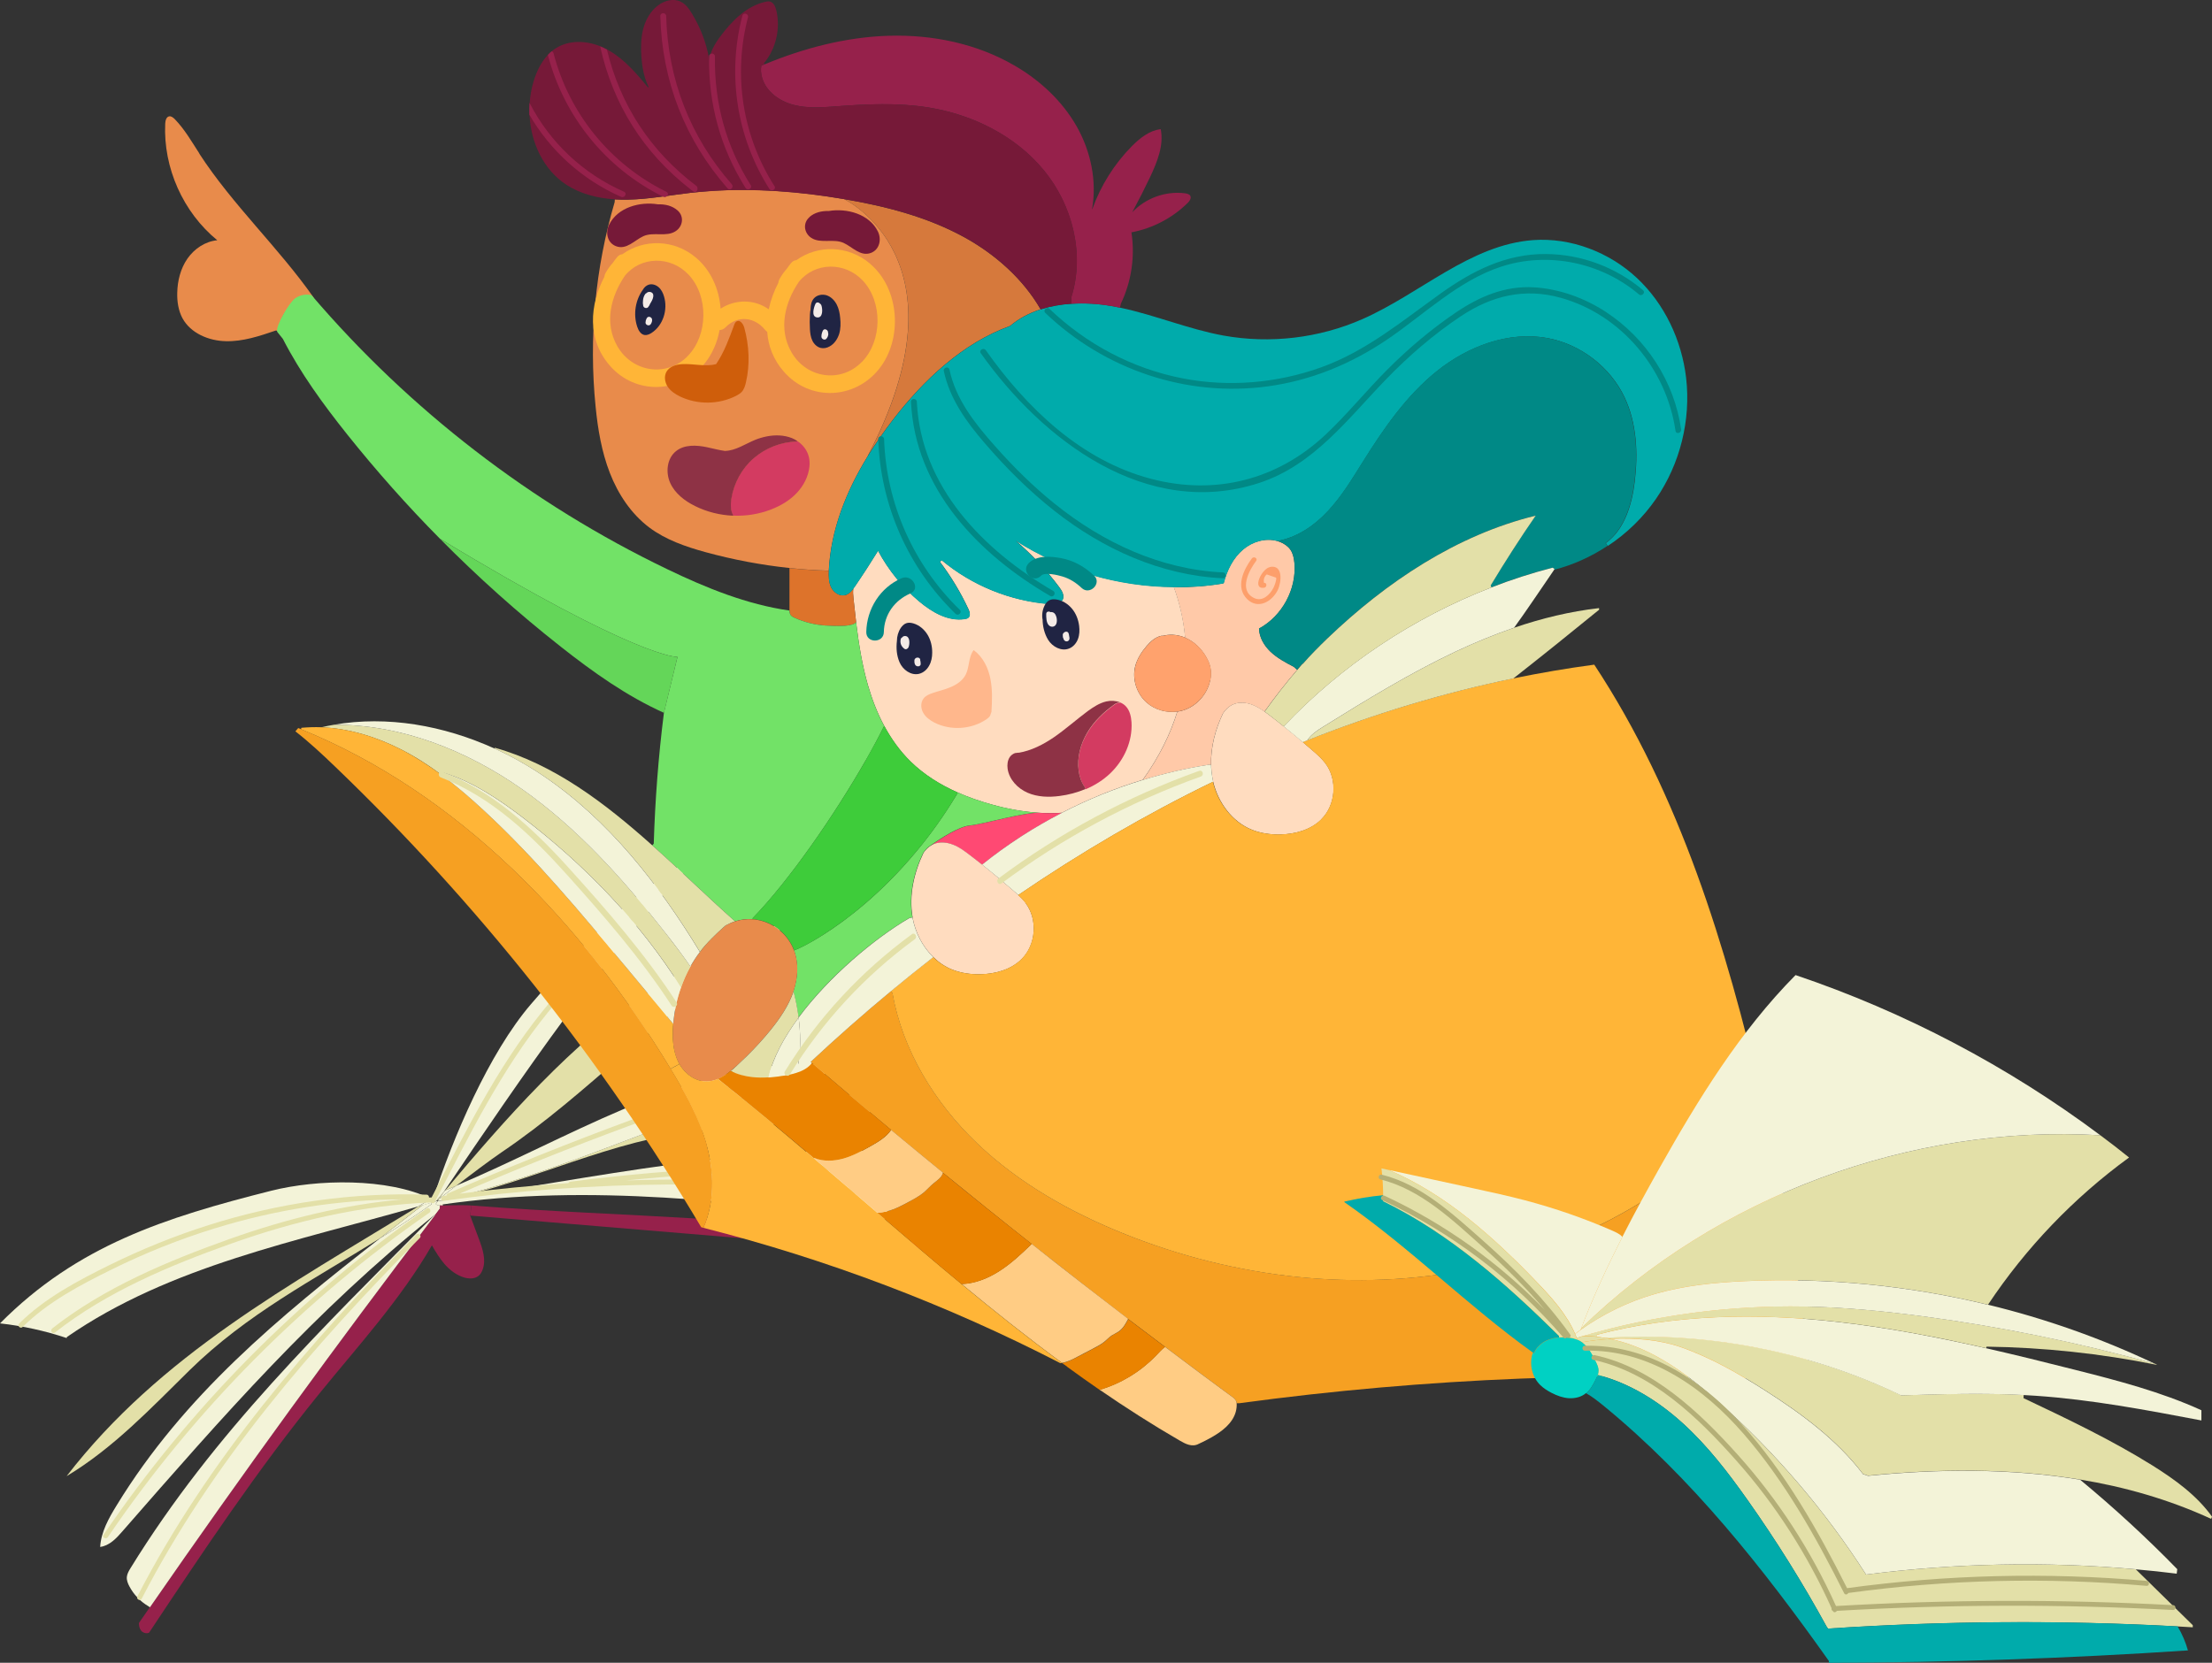 <?xml version="1.0" encoding="UTF-8"?>
<svg id="uuid-ae0927f0-a069-423d-b352-07962ab03152" data-name="圖層 2" xmlns="http://www.w3.org/2000/svg" width="279.55" height="210.19" viewBox="0 0 279.55 210.19">
  <rect x="0" y="0" width="279.55" height="210.19" fill="#333333" stroke="none"/>
  <g id="uuid-b01b8152-aca8-45ac-b046-c3e7fcecf607" data-name="第一cut">
    <g>
      <g>
        <path d="m88.28,142.97c-10.87,1.06-21.07,6.46-31.77,8.67-.02,0-.04,0-.07,0-.14.02-.27.04-.41.06,13.29-3.09,25.65-8.91,38.54-13.17,0,0,0,0,0,0,5.46-.53,10.99-.44,16.43.25.78.1,1.75.4,1.83,1.19-8.03,1.91-16.34,2.18-24.55,2.99Z" style="fill: #e3e0a8;"/>
        <path d="m54.7,151.65c2.55-7.9,7.1-18.52,12.39-24.7,6.24-7.29,12.98-14.41,21.4-18.99-11.83,12.31-22.61,28.24-32.29,42.53-.04.06-.08.12-.12.19h0c-.33.4-.66.79-.98,1.18-.13-.07-.27-.14-.4-.21Z" style="fill: #f3f3d8;"/>
        <path d="m55.31,151.83c.06-.09.12-.18.18-.28h.01c.44-.35,1.21-.95,2.12-1.65,14.09-5.94,27.71-14.62,42.92-15.4,1.77-.09,3.67-.08,5.15.9-3.77.85-7.46,1.94-11.12,3.14,0,0,0,0,0,0-12.89,4.26-25.26,10.08-38.54,13.17-.24.04-.48.07-.71.11Z" style="fill: #f3f3d8;"/>
        <path d="m55.49,151.55c-.25.19-.39.3-.39.3.33-.39.65-.78.98-1.17-.19.29-.39.58-.58.86h-.01Z" style="fill: #e3e0a8;"/>
        <path d="m55.5,151.55c.19-.28.39-.57.58-.86h0c.06-.08.12-.14.17-.21.46-.18.91-.37,1.36-.57-.91.7-1.68,1.3-2.12,1.64Z" style="fill: #f3f3d8;"/>
        <path d="m99.54,116.56c-1.47,1.7-3.36,2.99-5.22,4.25-10.93,7.38-20.03,17.49-30.96,24.87-1.37.93-3.85,2.8-5.73,4.23-.45.19-.9.38-1.36.57,7.43-8.83,16.2-18.89,25.71-25.05,5.53-3.58,11.2-7.18,17.57-8.86Z" style="fill: #e3e0a8;"/>
        <path d="m54.58,152.01l.11-.36c.13.06.27.13.4.21l-.52.15Z" style="fill: #f3f3d8;"/>
        <path d="m47.96,156.58c2.2-1.36,4.39-2.79,6.56-4.34.02-.08.05-.15.07-.23l.52-.15c.07,0,.14-.02.21-.03-.09.13-.17.25-.25.37l.21.15c.11,0,.23.01.34.03l-.03.43c-.21.27-.41.54-.61.81l-.06-.04c-15.23,12.24-26.6,25.29-39.46,40.01-.76.88-1.64,1.81-2.8,1.96.11-1.9,1.08-3.62,2.08-5.25,8.48-13.89,20.52-23.81,33.23-33.72Z" style="fill: #f3f3d8;"/>
        <path d="m56.44,151.66c-.3.06-.59.12-.9.18l.48-.12c.14-.02.28-.04.41-.06Z" style="fill: #f3f3d8;"/>
        <path d="m55.31,151.83c.24-.04.48-.07.71-.11l-.48.12c.3-.06.6-.11.9-.18.02,0,.05,0,.07,0,18.39-2.75,37.92-7.03,56.42-6.03-.11,2.08-.63,6.16-.92,8.5-18.78-2.11-37.35-4.57-56.06-1.88v.16c-.12,0-.22-.02-.33-.02-.11-.01-.23-.02-.34-.03l-.21-.15c.08-.12.16-.24.25-.37Z" style="fill: #f3f3d8;"/>
        <path d="m115.22,156.99c1.28.22,1.15.61.79.92s-.85.42-1.32.36l-55.27-4.61.16-1.27c20.37,1.56,35.48,1.22,55.63,4.6Z" style="fill: #96214b;"/>
        <path d="m54.59,157.41c-3.93,6.82-9.29,12.67-14.26,18.79-7.79,9.59-14.65,19.9-21.49,30.19-.32.16-.81.02-1.04-.3-.19-.27-.24-.59-.24-.93.46-.66.91-1.32,1.37-1.98,11.62-16.8,23.64-33.32,36.03-49.57.2-.27.41-.54.61-.81l.03-.43c.11,0,.21,0,.32.02,0,0,2.47-.09,3.66,0l-.16,1.27c.37.99.74,1.97,1.1,2.95.47,1.26.95,2.67.46,3.92-.11.3-.28.59-.54.78-.47.36-1.14.35-1.71.2-1-.28-1.87-.94-2.56-1.73-.62-.72-1.12-1.55-1.6-2.38Z" style="fill: #96214b;"/>
        <path d="m54.92,153.57l.06.04c-12.4,16.24-24.41,32.77-36.03,49.57l-.22-.15c-1-.59-1.83-1.46-2.37-2.48-.2-.37-.37-.79-.33-1.21.04-.41.26-.77.47-1.12,10.59-17.19,24.24-30.28,38.43-44.65Z" style="fill: #f3f3d8;"/>
        <path d="m53.4,152.36c-.17.05-.35.1-.52.15.53-.32,1.05-.65,1.59-.97.08.03.16.07.24.12l-.11.36c-.39.12-.79.23-1.19.35Z" style="fill: #f3f3d8;"/>
        <path d="m54.58,152.01c-.02.08-.05.15-.07.23-2.17,1.56-4.36,2.98-6.56,4.34,1.81-1.4,3.62-2.81,5.44-4.23.4-.11.79-.23,1.19-.35Z" style="fill: #f3f3d8;"/>
        <path d="m52.87,152.5c.17-.05.35-.1.52-.15-1.82,1.42-3.64,2.82-5.44,4.23-8.35,5.2-16.77,9.53-24.01,16.65-4.88,4.8-9.65,9.85-15.52,13.37,11.81-15.3,28.02-24.02,44.45-34.1Z" style="fill: #e3e0a8;"/>
        <path d="m54.46,151.53c-.53.33-1.06.65-1.59.97-15.3,4.41-31.35,7.48-44.41,16.51l-.04.13c-2.73-.91-5.55-1.53-8.41-1.85h-.01c9.77-9.85,20.82-13.37,34.29-16.77,5.8-1.46,14.66-1.65,20.17,1.01Z" style="fill: #f3f3d8;"/>
        <path d="m86.99,108.94c-6.49,6-12.97,12.08-18.51,18.99-5.75,7.17-9.74,15.32-13.94,23.45-.02,0-.04-.01-.07-.01-.09,0-.17,0-.25.01.01-.17-.09-.36-.31-.36-9.33-.31-18.67,1.03-27.56,3.85-4.29,1.36-8.46,3.05-12.5,5.04-4.05,2-8.21,4.19-11.44,7.41-.28.28.18.7.46.42,3.19-3.17,7.32-5.33,11.32-7.3,4.15-2.05,8.46-3.77,12.88-5.14,7.73-2.39,15.78-3.66,23.86-3.69-7.49.67-14.83,2.49-21.91,5.01-7.83,2.79-15.85,6.14-22.42,11.31-.31.25.02.77.34.52,6.54-5.15,14.49-8.47,22.27-11.24,8.13-2.9,16.6-4.86,25.24-5.21.13.13.38.16.5-.06,4.31-8.33,8.38-16.68,14.32-24,5.47-6.74,11.81-12.69,18.18-18.57.29-.27-.17-.69-.46-.42Z" style="fill: #e3e0a8;"/>
        <path d="m53.92,152.78c-16.02,11.11-29.89,25.12-40.84,41.24-.23.33.33.62.55.29,10.89-16.03,24.7-29.96,40.63-41.01.33-.23,0-.75-.34-.52Z" style="fill: #e3e0a8;"/>
        <path d="m52.6,156.07c-13.57,13.71-26.34,28.5-35.24,45.73-.18.36.37.65.55.29,8.87-17.19,21.61-31.93,35.15-45.6.28-.29-.18-.7-.46-.42Z" style="fill: #e3e0a8;"/>
        <path d="m112.91,148.1c.4.01.37-.61-.03-.62-13.63-.48-27.28.16-40.81,1.9-.12.02-.2.09-.24.18-4.6.3-9.19.75-13.76,1.34,7.02-3.03,14.12-5.88,21.3-8.53,7.57-2.8,15.27-5.73,23.37-6.42.4-.03.37-.66-.03-.62-7.96.69-15.52,3.51-22.97,6.25-7.79,2.87-15.5,5.97-23.12,9.28-.12.05-.18.16-.19.27-.13.02-.27.03-.4.05-.39.05-.37.68.03.62,18.8-2.62,37.88-2.76,56.71-.4.39.05.54-.56.14-.61-11.21-1.41-22.52-1.93-33.8-1.57,11.23-1.13,22.53-1.51,33.81-1.11Z" style="fill: #e3e0a8;"/>
      </g>
      <g>
        <g>
          <path d="m161.4,68.39c.13.03.25.07.37.12.52.21,1,.53,1.32.99.33.48.44,1.07.5,1.66.3,3.31-1.55,6.72-4.47,8.3.02,1.11.64,2.16,1.45,2.93.85.8,1.89,1.36,2.93,1.9l.44.38c-1.46,1.7-2.84,3.47-4.14,5.29-.47-.33-.96-.64-1.5-.85-.79-.31-1.69-.4-2.47-.06-.53.24-.94.63-1.27,1.12-.97,2.03-1.57,4.28-1.51,6.52h-.38c-2.79.44-5.54,1.08-8.25,1.91h0c2.13-2.99,3.53-5.89,4.37-8.64.33-.04.65-.12.96-.24,1.61-.59,2.85-2.06,3.19-3.74.1-.48.13-.99.04-1.48-.08-.5-.28-.96-.53-1.41-.61-1.08-1.53-1.99-2.68-2.48-.21-2.36-.75-4.51-1.42-6.38,2.05.02,4.09-.13,6.12-.46l.17-.06c.42-1.62,1.19-3.19,2.46-4.26,1.18-.99,2.83-1.48,4.29-1.07Z" style="fill: #ffc9a8;"/>
          <path d="m148.36,74.23c.67,1.86,1.22,4.01,1.42,6.38-.06-.04-.12-.06-.18-.08-.87-.33-1.84-.38-2.72-.14v-.04c-.79.12-1.45.7-1.96,1.3-.64.75-1.2,1.6-1.45,2.56-.42,1.65.19,3.52,1.48,4.63,1.04.9,2.48,1.29,3.84,1.1-.85,2.76-2.24,5.66-4.37,8.64h0c-3.52,1.07-6.95,2.47-10.22,4.16-.91.07-1.83.07-2.76.01-2.08-.12-4.17-.5-6.17-1.07-1.45-.4-2.87-.9-4.24-1.5-2.2-.97-4.26-2.25-5.97-3.93-1.34-1.32-2.43-2.85-3.32-4.5h0c-.87-1.63-1.54-3.37-2.05-5.14-.72-2.51-1.14-5.09-1.46-7.69-.01-.11-.03-.21-.04-.33-.12-.99-.23-1.98-.33-2.97-.04-.4-.08-.83-.02-1.22.08-.1.16-.22.24-.33,1-1.46,1.96-2.95,2.89-4.46,1.31,2.45,3.1,4.66,5.23,6.43,1.62,1.36,3.65,2.53,5.74,2.2.16-.02.34-.07.46-.18.28-.27.15-.73-.01-1.07-.99-2.12-2.2-4.13-3.61-5.99l.24-.19c3.83,3.2,8.67,5.16,13.65,5.54.6.05,1.34,0,1.62-.53.28-.53-.08-1.16-.44-1.63-1.61-2.15-3.45-4.11-5.49-5.86h0c5.94,3.78,12.96,5.82,20,5.86Z" style="fill: #ffdcbf;"/>
          <path d="m160.47,71.69c-1.01.22-2.29,2.82-.72,2.61.39-.05.4-.67,0-.62-.1-.43.02-.79.34-1.07.39.14.79.27,1.18.41.11.23-.23,1.09-.32,1.26-.44.89-1.41,1.84-2.47,1.31-1.97-.97-.63-3.49.27-4.69.24-.32-.3-.63-.54-.31-1.05,1.4-2.12,3.65-.59,5.15,1.37,1.33,3.14.32,3.86-1.15.47-.95.73-3.29-1.02-2.91Z" style="fill: #fd9f6b;"/>
        </g>
        <g>
          <path d="m117.95,106.71c-.21.1-.42.21-.59.36h0c1.61-1.15,3.85-2.57,5.2-2.71,1.78-.19,7.12-1.76,8.9-1.6.93.05,1.85.05,2.76-.01-3.58,1.85-6.97,4.04-10.11,6.56-.51-.4-1.02-.81-1.54-1.2-.67-.51-1.36-1.03-2.14-1.33-.79-.31-1.7-.4-2.47-.06Z" style="fill: #ff4973;"/>
          <path d="m129.64,114.19c1.53,2.06,1.3,5.25-.53,7.06-1.36,1.34-3.34,1.88-5.24,1.91-1.21.02-2.43-.15-3.55-.6-.89-.36-1.68-.9-2.36-1.56-1.36-1.32-2.29-3.14-2.63-5.02,0-.01,0-.04,0-.05-.47-2.75.17-5.6,1.38-8.12.19-.28.41-.53.67-.74.18-.14.38-.26.59-.36.77-.34,1.68-.25,2.47.06.79.3,1.48.82,2.14,1.33.52.39,1.03.8,1.54,1.2,1.36,1.07,2.68,2.19,3.99,3.32.2.17.4.35.59.53.35.31.67.65.96,1.03Z" style="fill: #ffdcbf;"/>
          <path d="m167,103.58c-1.36,1.34-3.34,1.88-5.24,1.91-1.21.02-2.43-.15-3.55-.6-2.51-1.02-4.26-3.43-4.89-6.06-.04-.19-.08-.38-.11-.57-.09-.52-.14-1.05-.15-1.58-.06-2.24.54-4.48,1.51-6.52.33-.49.74-.88,1.27-1.12.78-.34,1.68-.25,2.47.06.54.21,1.03.52,1.5.85.22.16.44.32.65.48.59.46,1.19.92,1.77,1.39.82.64,1.63,1.31,2.42,1.99.45.38.89.76,1.33,1.14.56.48,1.1.98,1.54,1.56,1.54,2.06,1.3,5.26-.53,7.06Z" style="fill: #ffdcbf;"/>
        </g>
        <g>
          <path d="m121.87,29.99c3.91,2.16,7.42,5.26,9.64,9.11-1.42.46-2.73,1.14-3.86,2.1-5.99,2.16-10.93,6.83-14.86,11.93-1.1,1.44-2.16,2.94-3.11,4.5,13.1-24.94-3.02-32.46-3.02-32.46,5.27.9,10.53,2.25,15.22,4.83Z" style="fill: #d6793c;"/>
          <path d="m99.77,77.17c0-.07,0-.13,0-.19v-5.17c1.65.18,3.32.29,4.98.34-.03.72-.02,1.48.3,2.12.33.64,1.06,1.13,1.76.96.05-.01.1-.03.14-.04.36-.14.65-.44.89-.76-.06.39-.02.82.02,1.22.1.99.21,1.98.33,2.97-.13.3-.75.43-1.46.49-.04,0-.07,0-.1,0-.9.05-1.93,0-2.34-.04-1.32-.09-2.62-.42-3.84-.96-.2-.09-.4-.19-.53-.37-.11-.16-.14-.36-.15-.56Z" style="fill: #dd732b;"/>
        </g>
        <path d="m109.68,57.63c-2.74,4.45-4.69,9.35-4.94,14.51-1.66-.05-3.33-.16-4.98-.34-3.57-.38-7.12-1.05-10.59-2-2.51-.69-5.04-1.56-7.13-3.13-2.29-1.73-3.93-4.22-4.97-6.89-1.04-2.68-1.52-5.54-1.8-8.4-.87-8.65-.05-17.48,2.41-25.83l.02-.34c.53.03,1.06.04,1.59.03,2.69-.04,5.34-.56,8.01-.87,6.43-.74,12.97-.29,19.35.79,0,0,16.12,7.52,3.02,32.46Z" style="fill: #e88b4b;"/>
        <g>
          <path d="m25.18,19.41c4.23,6.52,10.03,11.88,14.49,18.25-.82-.13-1.69.09-2.39.55-.99.65-1.64,1.73-1.98,2.86-.08.25-.15.5-.18.76l-.26-.05c-2.06.7-4.17,1.41-6.33,1.35-2.17-.05-4.45-1.01-5.48-2.92-.51-.97-.68-2.1-.65-3.2.03-1.52.42-3.07,1.29-4.32.87-1.25,2.25-2.18,3.77-2.32-4.32-3.53-6.84-9.17-6.58-14.75.02-.37.13-.84.49-.91.27-.06.52.16.72.35,1.24,1.28,2.14,2.85,3.11,4.35Z" style="fill: #e88b4b;"/>
          <g>
            <path d="m109.41,96.11c-3.91,6.86-9.65,15.19-14.28,19.95v.14c-.76-.06-1.52.04-2.24.27h0c-3.46-3.08-6.89-6.43-10.46-9.61l.19-.21c.17-5.52.59-11.02,1.28-16.5v-.03s1.72-7.08,1.72-7.08c0,0-4.88.31-30.02-14.94-4.13-4.17-8.04-8.58-11.71-13.17-3.03-3.8-5.92-7.76-8.14-12.09l-.73-.91c-.18-.78,1.56-3.74,2.31-4.24.53-.36,1.2-.52,1.82-.42.08,0,.16.03.23.05,12.37,14.49,27.78,26.38,44.94,34.63,4.92,2.37,10.05,4.46,15.45,5.23,0,.2.04.4.15.56.13.18.33.28.53.37,1.22.54,2.52.87,3.84.96.41.03,1.44.09,2.34.04.04,0,.07,0,.1,0,.71-.06,1.33-.19,1.46-.49.01.11.03.22.04.33.32,2.59.74,5.18,1.46,7.69.51,1.76,1.18,3.51,2.05,5.13h0c-.67,1.35-1.45,2.82-2.34,4.37Z" style="fill: #72e267;"/>
            <path d="m131.45,102.75c-1.78-.16-7.12,1.42-8.9,1.6-1.36.13-3.6,1.56-5.2,2.7h0c-.26.21-.48.47-.67.75-1.21,2.52-1.85,5.37-1.38,8.12,0,.01,0,.04,0,.05l-.4.08c-4.43,2.59-10.18,7.41-13.99,12.57-.13-1.01-.33-2.11-.64-3.31.15-.44.27-.91.35-1.38.22-1.28.16-2.59-.27-3.79.59-.21,1.91-.85,3.68-1.97,3.05-1.93,7.43-5.32,11.71-10.46,1.79-2.13,3.55-4.57,5.2-7.32l.1-.21c1.37.61,2.79,1.1,4.24,1.5,2,.56,4.08.95,6.17,1.07Z" style="fill: #72e267;"/>
            <path d="m121.04,100.18l-.1.21c-1.65,2.76-3.41,5.2-5.2,7.32-4.28,5.14-8.67,8.53-11.71,10.46-1.76,1.13-3.08,1.76-3.68,1.97-.05-.13-.1-.27-.16-.4-.81-1.81-2.56-3.16-4.52-3.48-.18-.03-.36-.05-.55-.06v-.14c4.63-4.76,10.37-13.08,14.29-19.95.88-1.55,1.67-3.02,2.34-4.36.89,1.65,1.98,3.18,3.32,4.5,1.71,1.68,3.77,2.96,5.97,3.93Z" style="fill: #3ecc3a;"/>
            <path d="m85.62,83.03l-1.71,7.08c-4.72-2.12-8.98-5.16-13.04-8.36-5.37-4.23-10.47-8.79-15.27-13.65,25.15,15.25,30.02,14.94,30.02,14.94Z" style="fill: #64d659;"/>
          </g>
          <path d="m100.36,120.15c.44,1.2.5,2.51.27,3.79-.08.47-.2.93-.35,1.38-.61,1.8-1.7,3.4-2.89,4.87-.93,1.15-1.93,2.25-2.98,3.28-.42.42-.85.82-1.28,1.22-.09.08-.18.17-.27.24-.18.16-.36.31-.53.46-.5.41-1.04.77-1.61,1.01-.44.19-.9.3-1.38.31-1.44.03-2.76-.94-3.48-2.19-.04-.08-.09-.17-.13-.25-.69-1.37-.78-2.97-.67-4.5,0-.1.01-.21.03-.32.12-1.58.45-3.14.98-4.63.32-.91.71-1.79,1.18-2.63.36-.64.76-1.26,1.21-1.85.2-.27.42-.55.65-.81,1.06-1.22,2.43-2.4,2.6-2.54,0,0,.01-.01.01-.01.37-.2.76-.37,1.16-.5h0c.72-.23,1.48-.33,2.23-.27.19,0,.37.03.55.06,1.96.33,3.71,1.68,4.52,3.48.06.13.11.27.16.4Z" style="fill: #e88b4b;"/>
        </g>
        <g>
          <path d="m148.36,74.23c-7.04-.04-14.06-2.08-20-5.87h0c2.04,1.75,3.88,3.71,5.49,5.86.36.47.72,1.1.44,1.63-.28.53-1.02.59-1.62.53-4.98-.39-9.82-2.35-13.65-5.54l-.24.19c1.41,1.86,2.62,3.87,3.61,5.99.16.35.3.81.01,1.07-.12.11-.3.16-.46.18-2.09.33-4.12-.85-5.74-2.2-2.13-1.78-3.92-3.98-5.23-6.43-.93,1.5-1.89,2.99-2.89,4.46-.07.11-.16.22-.24.33-.24.33-.53.62-.89.76-.04.01-.09.03-.14.04-.7.18-1.43-.31-1.76-.96-.33-.64-.33-1.4-.3-2.12.24-5.17,2.2-10.07,4.94-14.51.96-1.56,2.01-3.06,3.11-4.5,3.93-5.1,8.87-9.77,14.86-11.93,1.13-.96,2.45-1.64,3.86-2.1,1.25-.4,2.56-.63,3.91-.71,1.67-.11,3.37,0,5,.28.37.07.75.14,1.12.21,4.42.93,8.63,2.72,13.08,3.53,5.89,1.06,12.08.33,17.55-2.08,7.32-3.22,13.6-9.4,21.58-9.99,4.77-.34,9.61,1.52,13.11,4.79,3.5,3.27,5.66,7.87,6.22,12.62.62,5.33-.76,10.88-3.8,15.29-1.62,2.36-3.72,4.4-6.11,5.97l-.24-.37c2.36-1.69,3.31-4.85,3.66-7.78.43-3.6.26-7.37-1.29-10.65-1.82-3.85-5.58-6.72-9.78-7.49-4.9-.88-9.99,1.05-13.88,4.15-3.88,3.1-6.76,7.28-9.4,11.5-1.36,2.16-2.68,4.38-4.43,6.24-1.72,1.85-3.92,3.35-6.4,3.77-1.46-.41-3.11.07-4.29,1.07-1.28,1.07-2.05,2.64-2.46,4.26l-.17.06c-2.02.33-4.07.48-6.12.46Z" style="fill: #00abab;"/>
          <path d="m194.07,65.18c-9.99,2.45-18.88,8.39-26.32,15.52-1.07,1.04-2.13,2.11-3.13,3.24l-.04-.04c-.22.25-.44.5-.65.76l-.44-.38c-1.04-.54-2.08-1.1-2.93-1.9-.81-.77-1.42-1.82-1.45-2.93,2.92-1.58,4.77-4.98,4.47-8.3-.05-.59-.17-1.18-.5-1.66-.32-.46-.8-.79-1.32-.99-.12-.05-.24-.09-.37-.12,2.48-.42,4.69-1.92,6.4-3.77,1.75-1.86,3.07-4.08,4.43-6.24,2.64-4.22,5.52-8.4,9.4-11.5,3.89-3.11,8.98-5.03,13.88-4.15,4.2.76,7.95,3.64,9.78,7.49,1.55,3.28,1.72,7.05,1.29,10.65-.36,2.94-1.3,6.09-3.66,7.78l.24.37c-2.07,1.37-4.36,2.41-6.76,3.02.03-.04.05-.08.07-.12l-.24-.16c-2.63.68-5.22,1.51-7.75,2.5l-.1-.25c1.81-3,3.71-5.95,5.69-8.83Z" style="fill: #008986;"/>
          <path d="m121.29,77.08c-5.85-5.69-9.28-13.41-9.56-21.57-.02-.48-.76-.48-.74,0,.28,8.35,3.78,16.27,9.78,22.09.34.33.87-.19.52-.52Z" style="fill: #008986;"/>
          <path d="m133.1,74.7c-8.83-5.14-16.72-13.15-17.23-23.91-.02-.47-.76-.48-.74,0,.52,11.03,8.53,19.27,17.6,24.55.41.24.79-.4.37-.64Z" style="fill: #008986;"/>
          <path d="m154.54,72.36c-7.88-.37-15.18-3.79-21.26-8.69-2.71-2.18-5.19-4.63-7.49-7.23-2.54-2.86-4.98-5.9-5.8-9.72-.1-.47-.82-.27-.71.2.76,3.52,2.85,6.41,5.16,9.09,2.67,3.11,5.59,6.03,8.82,8.57,6.14,4.83,13.42,8.15,21.29,8.52.48.02.48-.72,0-.74Z" style="fill: #008986;"/>
          <path d="m202.95,39.43c-2.7-1.76-5.87-2.92-9.11-3.11-3.66-.21-6.89,1.18-9.86,3.19-3.12,2.11-6.03,4.58-8.68,7.24-2.64,2.65-5,5.57-7.72,8.14-6.11,5.77-13.99,7.78-22.14,5.63-8.84-2.33-15.71-8.97-20.85-16.24-.27-.39-.92-.02-.64.37,7.79,11.01,20.97,21.06,35.21,16.39,6.86-2.25,11.17-8.09,15.99-13.07,2.87-2.97,6.03-5.7,9.46-7.99,3.92-2.61,8.08-3.62,12.69-2.32,7.63,2.15,13.33,9.03,14.45,16.81.07.47.78.27.71-.2-.87-6.04-4.4-11.5-9.52-14.84Z" style="fill: #008986;"/>
          <path d="m207.65,36.69c-3.43-2.91-7.77-4.54-12.28-4.58-5.04-.04-9.28,2.12-13.29,4.98-4.86,3.47-9.43,7.31-15.13,9.35-5.57,2-11.66,2.52-17.48,1.39-6.35-1.23-12.18-4.33-16.84-8.79-.34-.33-.87.19-.52.52,7.47,7.15,17.83,10.68,28.11,9.28,5.46-.74,10.51-2.83,15.06-5.9,4.66-3.15,8.99-7.45,14.43-9.23,5.95-1.94,12.66-.53,17.41,3.5.36.31.89-.22.52-.52Z" style="fill: #008986;"/>
        </g>
        <g>
          <path d="m138,26.45h.04c1.06-2.98,2.78-5.72,5-7.97,1.02-1.02,2.22-1.99,3.65-2.15.41,2.05-.44,4.13-1.33,6.03-.72,1.51-1.48,3.01-2.27,4.48,1.68-1.81,4.26-2.73,6.7-2.4.24.04.52.1.64.32.16.3-.09.65-.33.89-1.93,1.91-4.44,3.22-7.11,3.72.47,3.05,0,6.24-1.34,9.02l-.11.5c-.37-.07-.75-.15-1.12-.21-1.62-.28-3.33-.39-5-.28l-.04-.82c1.73-5.43.16-11.62-3.45-16.03-3.61-4.4-9.06-7.09-14.69-7.98-3.79-.59-7.67-.42-11.49-.13-1.82.13-3.69.28-5.46-.18-1.77-.46-3.47-1.66-3.98-3.42-.16-.51-.19-1.07-.09-1.6h.11c.09-.02.17-.06.26-.09,5.01-2.08,10.34-3.47,15.75-3.63,5.51-.16,11.11.99,15.88,3.77,3.2,1.85,6.01,4.46,7.84,7.67,1.79,3.15,2.59,6.92,1.95,10.5Z" style="fill: #96214b;"/>
          <path d="m135.38,37.57l.04.82c-1.34.08-2.66.31-3.91.71-2.22-3.85-5.72-6.95-9.63-9.11-4.69-2.58-9.95-3.93-15.22-4.82-2.83-.48-5.68-.83-8.54-1.01-.25-.02-.5-.04-.75-.04-.82-.05-1.62-.07-2.44-.09-.18,0-.36-.01-.54,0-.55,0-1.1,0-1.64,0-.23,0-.46,0-.69.01-1.2.04-2.4.11-3.6.22-.3.02-.59.06-.89.09-.08,0-.16.01-.24.02-1,.11-2,.26-3,.39-.18.02-.36.05-.54.07-1.49.2-2.97.37-4.47.4h-.65c-.31,0-.62-.01-.93-.03-2.17-.13-4.33-.66-6.14-1.83-2.94-1.91-4.52-5.36-4.68-8.88-.02-.5-.01-1,.02-1.5.07-.9.22-1.8.48-2.66.37-1.24.95-2.48,1.84-3.41h0c.15-.16.31-.32.48-.45.16-.14.33-.26.51-.37,1.66-1.06,3.8-.98,5.64-.24.29.11.58.25.85.4.06.02.11.06.16.09,2.01,1.13,3.53,2.94,5.01,4.71l.07-.06c-.61-1.19-.83-2.56-.93-3.9-.07-1.18-.05-2.38.26-3.53.19-.71.51-1.4.96-1.99.27-.35.58-.67.94-.93.8-.59,1.9-.88,2.79-.45.65.3,1.08.91,1.44,1.51,1.07,1.74,1.81,3.67,2.17,5.67.02.09.04.19.06.28,0-.29.06-.57.14-.84.23-.78.7-1.51,1.19-2.17.73-.99,1.56-1.95,2.5-2.74.94-.79,2-1.4,3.21-1.68.19-.04.39-.08.58-.04.47.11.71.64.82,1.12.55,2.3-.04,4.86-1.56,6.68l.06.15c-.09.03-.17.07-.26.11l-.11-.02c-.11.53-.07,1.09.09,1.61.51,1.76,2.21,2.96,3.98,3.42,1.77.45,3.64.31,5.46.17,3.82-.28,7.7-.46,11.49.14,5.63.88,11.08,3.57,14.69,7.97,1.31,1.59,2.34,3.42,3.06,5.36,1.25,3.43,1.49,7.21.39,10.67Z" style="fill: #761938;"/>
          <path d="m84.31,24.77c-.11.12-.29.2-.47.11-.02-.01-.04-.02-.06-.03-7.2-3.56-12.53-10.14-14.54-17.91h0c.15-.16.31-.32.48-.45.11.03.2.11.24.25,1.97,7.63,7.19,14.03,14.26,17.51.24.11.23.37.1.53Z" style="fill: #96214b;"/>
          <path d="m88.15,23.83c.02.29-.25.58-.53.37-.12-.09-.24-.19-.36-.27-5.94-4.62-9.79-10.72-11.41-18.06.29.11.58.25.85.4,1.7,7.04,5.52,12.86,11.33,17.25.1.07.11.21.12.31Z" style="fill: #96214b;"/>
          <path d="m78.65,24.92s-.11-.01-.16-.04c-4.91-2.17-8.93-5.81-11.59-10.38-.02-.5-.01-1,.02-1.5,2.56,4.99,6.76,8.96,11.95,11.24.38.17.14.68-.21.68Z" style="fill: #96214b;"/>
          <path d="m92.49,23.3c-5.27-5.99-8.09-13.29-8.3-21.27-.01-.48-.75-.48-.74,0,.21,8.18,3.11,15.65,8.51,21.79.32.36.84-.17.52-.52Z" style="fill: #96214b;"/>
          <path d="m94.87,23.4c-3.13-4.96-4.61-10.41-4.52-16.27,0-.48-.73-.48-.74,0-.09,5.98,1.43,11.58,4.62,16.64.25.4.9.03.64-.37Z" style="fill: #96214b;"/>
          <path d="m97.87,23.52c-4.04-6.34-5.25-14.05-3.34-21.33.12-.46-.59-.66-.71-.2-1.95,7.46-.72,15.39,3.42,21.9.26.4.9.03.64-.37Z" style="fill: #96214b;"/>
        </g>
        <g>
          <path d="m102.44,39.03c.02-.47.1-.94.41-1.3.38-.44,1.05-.58,1.62-.4.56.19,1,.64,1.27,1.16.27.52.39,1.11.44,1.7.07.67.07,1.38-.13,2.03-.21.65-.62,1.26-1.22,1.58-.34.19-.74.27-1.12.18-.47-.12-.85-.5-1.05-.93-.21-.44-.27-.93-.3-1.42-.04-.62-.04-1.25,0-1.88.01-.24.04-.47.09-.7h0Z" style="fill: #202443;"/>
          <path d="m102.21,57.69c.1.41.13.83.09,1.25-.12,1.27-.74,2.47-1.62,3.39-.88.93-2,1.59-3.2,2.06-1.54.6-3.21.87-4.86.79v-.09c-.33-.62-.31-1.36-.21-2.05.31-1.96,1.33-3.81,2.82-5.12s3.46-2.07,5.45-2.11l.05-.08c.7.45,1.26,1.14,1.47,1.95Z" style="fill: #d33b61;"/>
          <path d="m91.64,57c1.32-.03,2.54-.88,3.8-1.4.47-.19.95-.33,1.44-.43,1.07-.21,2.19-.19,3.2.21.23.1.46.21.67.36l-.05.08c-1.99.04-3.95.81-5.45,2.11s-2.51,3.15-2.82,5.12c-.1.69-.12,1.43.21,2.05v.09c-1.66-.07-3.31-.48-4.8-1.22-1.3-.64-2.54-1.59-3.14-2.92-.6-1.33-.42-3.09.72-4.01,1.07-.87,2.61-.79,3.96-.5.76.16,1.51.37,2.28.47Z" style="fill: #8e3245;"/>
          <path d="m81.27,36.59s.01-.03.02-.04c.16-.25.38-.45.66-.55.44-.16.93,0,1.28.3s.56.73.69,1.18c.5,1.66-.11,3.65-1.57,4.6-.26.17-.57.31-.88.27-.49-.07-.79-.59-.94-1.05-.52-1.56-.24-3.38.74-4.71Z" style="fill: #202443;"/>
          <path d="m85.62,26.59c-.67-.58-1.54-.79-2.46-.76-2.27-.37-5.08.36-6.18,2.57-.49.99-.25,2.29.87,2.72,1.32.51,2.35-.76,3.45-1.26,1.3-.59,2.91.14,4.09-.64.93-.61,1.09-1.88.24-2.62Z" style="fill: #761938;"/>
          <path d="m102.3,27.43c.67-.58,1.54-.78,2.46-.76,2.27-.37,5.08.37,6.18,2.58.49.99.24,2.29-.87,2.72-1.32.5-2.35-.76-3.45-1.26-1.3-.59-2.91.13-4.09-.64-.93-.61-1.09-1.88-.23-2.62Z" style="fill: #761938;"/>
          <path d="m109.97,33.34c-2.79-2.38-6.64-2.39-9.33-.45-.24.01-.46.12-.67.37-.18.23-.36.46-.53.71-.35.39-.66.82-.93,1.31-.09.16-.13.31-.14.46-.56,1.07-.97,2.21-1.22,3.36-1.81-1.29-4.21-1.3-6.08-.08-.18-2.45-1.22-4.84-3.09-6.43-2.79-2.38-6.64-2.39-9.33-.45-.23.01-.46.12-.66.37-.19.23-.37.46-.54.71-.35.39-.66.83-.93,1.31-.09.16-.13.31-.14.46-1.86,3.59-2.21,7.9.69,11.23,3.27,3.76,8.92,3.53,12.01-.31.96-1.2,1.58-2.66,1.86-4.19.26,0,.51-.1.74-.33,1.51-1.56,3.67-1.35,5.01.31.09.1.18.19.27.25.12,1.77.77,3.51,2.1,5.03,3.27,3.76,8.92,3.53,12.01-.31,3.04-3.78,2.65-10.13-1.09-13.31Zm-23.03,11.65c-2.67,2.75-7.03,2.09-8.93-1.24-1.67-2.93-.82-6.27.96-8.89,2-2.47,5.78-2.56,8.06-.13,2.53,2.69,2.47,7.62-.1,10.26Zm21.99.75c-2.67,2.75-7.03,2.09-8.92-1.24-1.67-2.93-.82-6.28.96-8.89,2.01-2.47,5.79-2.56,8.07-.14,2.53,2.7,2.47,7.63-.1,10.27Z" style="fill: #ffb537;"/>
          <path d="m90.5,46.03c1.02-1.5,1.64-3.22,2.27-4.92.07-.19.16-.41.35-.5.42-.21.81.35.94.81.62,2.25.74,4.65.21,6.92-.1.43-.23.87-.53,1.2-.2.21-.46.37-.72.5-2.18,1.11-4.88,1.14-7.08.08-.61-.3-1.19-.68-1.56-1.24-.37-.56-.48-1.33-.14-1.91.39-.65,1.22-.9,1.97-.94,1.43-.08,2.93.36,4.28,0Z" style="fill: #cf5e0b;"/>
          <path d="m82.15,36.91c-.18-.04-.34.03-.46.15-.06.03-.12.06-.16.13-.17.25-.25.52-.27.81-.03.22-.02.45.03.67.06.26.44.37.62.16.12-.14.2-.29.26-.45.34-.51.7-1.33-.02-1.48Z" style="fill: #f4ebe7;"/>
          <path d="m82.39,40.63s.02-.06.02-.1c0-.03,0-.05,0-.07.04-.35-.48-.6-.68-.23-.1.18-.14.33-.15.53-.02.31.42.5.63.26.09-.11.14-.22.17-.34,0-.02.01-.04.02-.06,0,0,0,0,0,0Z" style="fill: #f4ebe7;"/>
          <path d="m103.8,38.58c-.04-.1-.1-.16-.17-.2-.16-.18-.45-.23-.58.04-.19.42-.56,1.58.18,1.7.81.13.74-1.08.57-1.54Z" style="fill: #f4ebe7;"/>
          <path d="m104.65,42.08c.05-.38-.49-.66-.67-.26-.11.25-.17.47-.17.74,0,.3.42.51.63.26.15-.18.21-.33.24-.56,0-.07,0-.13-.03-.18Z" style="fill: #f4ebe7;"/>
        </g>
        <g>
          <path d="m152.95,85.97c-.34,1.68-1.58,3.14-3.19,3.74-.31.12-.64.19-.96.24-1.36.19-2.8-.2-3.84-1.1-1.3-1.11-1.9-2.98-1.48-4.63.24-.96.8-1.82,1.45-2.56.52-.61,1.17-1.19,1.96-1.3v.04c.89-.24,1.86-.19,2.73.14.06.02.12.04.18.08,1.14.48,2.07,1.39,2.68,2.48.25.44.45.91.53,1.41.08.5.06,1-.04,1.48Z" style="fill: #ffa26d;"/>
          <path d="m141.53,88.84l.02-.05c.27.11.53.27.73.49.5.53.67,1.29.72,2.02.14,2.39-.93,4.77-2.66,6.43-.9.87-1.98,1.55-3.14,2.04l-.1-.25c-.43-.6-.67-1.32-.77-2.05-.24-1.65.21-3.37,1.07-4.8.85-1.45,2.09-2.62,3.45-3.6.2-.14.46-.28.68-.21Z" style="fill: #d33b61;"/>
          <path d="m128.73,95.16c1.61-.27,3.11-1.04,4.46-1.96,1.48-1.02,2.83-2.23,4.28-3.31.72-.52,1.48-1.02,2.34-1.22.57-.13,1.2-.1,1.73.11l-.02.05c-.22-.07-.48.07-.68.21-1.36.97-2.6,2.15-3.45,3.6-.85,1.44-1.3,3.15-1.07,4.8.1.73.34,1.45.77,2.05l.1.25c-1.05.44-2.16.74-3.28.88-1.36.18-2.79.14-4.05-.41s-2.33-1.68-2.52-3.04c-.07-.5-.01-1.03.26-1.45.16-.24.4-.42.67-.52.16-.01.31-.03.47-.06Z" style="fill: #8e3245;"/>
          <path d="m131.75,78.28h0c-.1-.58,0-1.2.26-1.73.13-.27.33-.53.6-.67.27-.14.58-.14.87-.1.78.11,1.5.56,2,1.17.51.61.8,1.38.9,2.16.07.56.05,1.15-.15,1.67-.2.53-.6,1-1.12,1.2-.96.39-2.1-.21-2.65-1.1-.47-.77-.69-1.69-.7-2.6Z" style="fill: #202443;"/>
          <path d="m125.17,85.84c.27,1.36.21,2.76.13,4.14-.07.14-.1.33-.16.47-.1.19-.27.33-.45.46-1.91,1.31-4.54,1.48-6.61.43-.57-.3-1.11-.69-1.42-1.26-.31-.56-.33-1.31.08-1.81.26-.32.64-.49,1.03-.63.79-.28,1.61-.45,2.37-.78.77-.32,1.5-.82,1.89-1.55.51-.98.34-2.26,1.02-3.13,1.17.85,1.85,2.24,2.12,3.65Z" style="fill: #ffb78c;"/>
          <path d="m113.35,81.04h0c0-.59.17-1.19.5-1.68.18-.25.4-.48.69-.58.28-.1.59-.06.88.02.76.22,1.4.77,1.81,1.45s.59,1.48.58,2.27c0,.56-.11,1.14-.39,1.63-.27.5-.73.9-1.28,1.03-1.01.24-2.05-.51-2.46-1.47-.36-.83-.44-1.77-.33-2.68Z" style="fill: #202443;"/>
          <path d="m113.95,73.09c-2.71,1.17-4.42,3.89-4.47,6.81-.02,1.43,2.2,1.43,2.22,0,.04-2.21,1.36-4.03,3.37-4.89,1.31-.57.18-2.48-1.12-1.92Z" style="fill: #008986;"/>
          <path d="m138.26,72.76c-1.17-1.12-2.59-1.92-4.19-2.21-1.3-.24-3.09-.37-4.08.66-.99,1.03.58,2.61,1.57,1.57.48-.5,2.2-.06,2.7.09.94.28,1.72.78,2.43,1.45,1.03.99,2.61-.58,1.57-1.57Z" style="fill: #008986;"/>
          <path d="m114.4,80.4c-.19,0-.3.06-.38.17-.09.04-.16.11-.19.23-.11.49.06.91.46,1.21.21.16.47-.02.54-.22.15-.4.2-1.37-.44-1.39Z" style="fill: #f4ebe7;"/>
          <path d="m116.34,83.78h0s0-.02,0-.03c0,0,0,0,0,0,.02-.07,0-.14-.04-.22,0,0,0,0,0,0,0-.02,0-.03,0-.05.04-.48-.7-.47-.74,0-.01.17,0,.33.07.5.14.36.76.35.73-.1,0-.03-.01-.07-.02-.1Z" style="fill: #f4ebe7;"/>
          <path d="m133.37,77.66c-.14-.22-.39-.33-.6-.28-.22-.14-.55-.08-.55.24,0,.44,0,1.07.32,1.41.27.29.73.26.92-.1.19-.36.11-.94-.1-1.27Z" style="fill: #f4ebe7;"/>
          <path d="m135.05,80.07c-.1-.3-.45-.26-.62-.07-.08.07-.13.17-.12.31,0,.03.01.06.01.09-.02.1,0,.19.05.25.02.07.04.15.08.22.21.36.73.23.71-.2,0-.09-.02-.17-.04-.26-.01-.11-.03-.22-.07-.34Z" style="fill: #f4ebe7;"/>
        </g>
        <g>
          <path d="m42.18,91.62c8.53-.07,16.84,3.25,23.82,8.15,7.01,4.93,12.8,11.4,18.09,18.15,1.08,1.39,2.16,2.8,3.17,4.26-.47.84-.86,1.72-1.18,2.63-5.2-8.27-12.16-15.46-19.93-21.41-3.08-2.35-6.35-4.56-10.05-5.71l-.23.31c-1.62-1.21-3.31-2.31-5.1-3.22-3.15-1.62-6.63-2.7-10.16-2.84.52-.13,1.05-.23,1.58-.32Z" style="fill: #e3e0a8;"/>
          <path d="m92.87,134.93c.1-.07.19-.16.27-.24.43-.4.85-.8,1.28-1.22,1.05-1.04,2.05-2.13,2.98-3.28,1.19-1.48,2.28-3.07,2.89-4.87.31,1.19.51,2.3.64,3.31-1.87,2.53-3.27,5.13-3.82,7.59-.67.04-1.33.04-2-.03-.96-.1-1.92-.35-2.77-.79.18-.15.36-.3.53-.46Z" style="fill: #e3e0a8;"/>
          <path d="m84.75,135.12c-11.15-18.41-26.79-34.84-46.72-42.94l.07-.18c.83-.07,1.66-.1,2.49-.07,3.52.14,7.01,1.22,10.16,2.84,1.79.92,3.48,2.02,5.1,3.22,1.9,1.4,3.69,2.96,5.42,4.57,6.46,6.01,12.13,12.82,17.78,19.61,2.01,2.42,4.03,4.84,6.04,7.26-.01.1-.02.21-.03.32-.1,1.53-.01,3.13.67,4.5.04.08.09.17.13.25l-1.12.61Z" style="fill: #ffb537;"/>
          <path d="m100.93,128.62c.54,4.23-.25,6.78-.25,6.78v.21c-.49.16-1.02.27-1.53.36-.67.11-1.35.2-2.03.24.55-2.46,1.95-5.06,3.82-7.59Z" style="fill: #f3f3d8;"/>
          <path d="m134.21,102.74c3.27-1.69,6.69-3.08,10.22-4.15,2.71-.83,5.46-1.47,8.25-1.91h.38c0,.52.06,1.05.15,1.57.03.19.07.38.11.57-8.53,4.14-16.76,8.96-24.63,14.33-.19-.19-.39-.36-.59-.53-1.3-1.13-2.63-2.25-3.99-3.32,3.14-2.52,6.53-4.71,10.11-6.56Z" style="fill: #f3f3d8;"/>
          <path d="m112.62,142.84c-3.36-2.8-6.69-5.62-10-8.46-.06-.05-.12-.1-.17-.15,3.29-3.07,6.67-6.06,10.15-8.94l.19.23c1.28,7.26,5.33,13.86,10.65,18.96,5.32,5.1,11.88,8.78,18.72,11.52,13.84,5.54,29.27,7.38,43.87,4.4,14.16-2.89,27.44-10.45,36.62-21.59.2.87.4,1.73.6,2.6,2.35,10.31,4.42,20.73,5.16,31.29l-.53,1.85c-23.77-1.32-47.65-.37-71.23,2.83h-.36c0-.23-.08-.3-.32-.62h0c-2.93-2.15-5.84-4.32-8.74-6.51-1.56-1.17-3.11-2.34-4.66-3.52-4.09-3.13-8.15-6.29-12.19-9.48-3.77-2.97-7.5-5.97-11.22-9.01-2.19-1.79-4.37-3.59-6.55-5.4Z" style="fill: #f6a022;"/>
          <path d="m191.26,85.76c3.38-.7,6.79-1.28,10.22-1.74,10.83,16.43,16.66,35.6,21.16,54.79-9.18,11.14-22.46,18.7-36.62,21.59-14.6,2.99-30.03,1.15-43.87-4.4-6.84-2.74-13.4-6.42-18.72-11.52-5.32-5.1-9.37-11.7-10.65-18.96l-.19-.23c1.76-1.46,3.54-2.89,5.35-4.3.68.67,1.48,1.2,2.36,1.56,1.12.45,2.34.62,3.55.6,1.91-.03,3.88-.56,5.24-1.91,1.83-1.82,2.07-5,.53-7.06-.28-.38-.61-.72-.96-1.03,7.87-5.37,16.1-10.19,24.63-14.33.63,2.63,2.39,5.05,4.89,6.06,1.12.45,2.34.62,3.55.6,1.91-.03,3.88-.56,5.24-1.91,1.83-1.81,2.07-5,.53-7.06-.44-.59-.99-1.08-1.54-1.56-.44-.39-.88-.76-1.33-1.14.19-.07.38-.16.57-.23,8.44-3.34,17.15-5.99,26.04-7.83Z" style="fill: #ffb537;"/>
          <path d="m202.08,76.87l.02.2c-3.59,2.93-7.2,5.83-10.84,8.69-8.9,1.84-17.6,4.48-26.04,7.83.47-.75,1.26-1.26,2.02-1.73,5.45-3.39,10.93-6.76,16.74-9.5,2.39-1.13,4.86-2.15,7.38-3.01,3.48-1.19,7.07-2.06,10.73-2.48Z" style="fill: #e3e0a8;"/>
          <path d="m196.4,72.04c-1.42,2.07-3.77,5.57-5.05,7.31-2.51.86-4.98,1.88-7.38,3.01-5.8,2.74-11.29,6.11-16.74,9.5-.76.47-1.54.98-2.02,1.73-.19.07-.39.16-.57.23-.79-.67-1.6-1.34-2.42-1.99l.03-.04c7.29-7.69,16.33-13.71,26.22-17.53,2.54-.99,5.12-1.82,7.75-2.5l.24.16s-.04.07-.07.12Z" style="fill: #f3f3d8;"/>
          <path d="m164.63,83.94c.99-1.13,2.05-2.2,3.13-3.24,7.44-7.13,16.32-13.07,26.32-15.52-1.99,2.88-3.88,5.83-5.69,8.83l.1.25c-9.89,3.82-18.93,9.84-26.22,17.53l-.03.04c-.59-.47-1.18-.93-1.77-1.39-.21-.16-.43-.33-.65-.48,1.3-1.82,2.68-3.6,4.14-5.29.21-.25.43-.5.65-.76l.04.04Z" style="fill: #e3e0a8;"/>
          <path d="m156.29,177.39c.02.37-.02.74-.12,1.1-.42,1.46-1.74,2.46-3.07,3.21-.53.3-1.06.57-1.61.82h0c-.83.45-1.66.01-2.39-.41-3.47-2.01-6.84-4.17-10.13-6.43,2.66-.78,5.12-2.26,7.06-4.26.39-.4.76-.83,1.2-1.17,2.9,2.19,5.81,4.36,8.74,6.51h0c.21.25.31.39.32.63Z" style="fill: #ffcc84;"/>
          <path d="m134.87,172.77c-.22-.16-.44-.32-.65-.47.72-.13,1.39-.47,2.05-.82l1.87-.98c.53-.27,1.06-.56,1.51-.93.27-.23.51-.5.81-.7.3-.21.65-.35.96-.56.53-.39.87-.97,1.16-1.56,1.55,1.18,3.1,2.35,4.66,3.52-.44.34-.81.77-1.2,1.17-1.94,1.99-4.4,3.48-7.06,4.26-1.38-.95-2.74-1.92-4.1-2.91Z" style="fill: #ea8300;"/>
          <path d="m142.57,166.73c-.3.59-.63,1.18-1.16,1.56-.3.21-.65.36-.96.56-.3.21-.53.47-.81.7-.45.38-.99.66-1.51.93l-1.87.98c-.65.35-1.33.7-2.05.82-4.33-3.18-8.54-6.53-12.69-9.97,1.7-.06,3.34-.71,4.78-1.64,1.48-.94,2.76-2.15,4.02-3.37l.06-.07c4.03,3.2,8.1,6.35,12.19,9.48Z" style="fill: #ffcc84;"/>
          <path d="m110.86,153.29c3.54,3.04,7.08,6.07,10.67,9.04,4.15,3.44,8.36,6.79,12.69,9.97-.07,0-.13.02-.21.02-14.33-7.39-29.5-13.14-45.12-17.11,1.44-3.25,1.36-7,.42-10.42-.95-3.45-2.71-6.61-4.57-9.67l1.12-.61c.72,1.25,2.04,2.22,3.48,2.19.48,0,.94-.13,1.38-.31,4.11,3.25,8.15,6.63,12.14,10.04,2.68,2.28,5.33,4.57,7.99,6.86Z" style="fill: #ffb537;"/>
          <path d="m130.38,157.25l-.06.07c-1.26,1.22-2.54,2.42-4.02,3.37-1.45.93-3.08,1.58-4.78,1.64-3.59-2.97-7.13-6-10.67-9.04,1.41.01,2.75-.68,4-1.36.66-.36,1.32-.71,1.9-1.19.43-.37.8-.8,1.24-1.16.47-.39,1.07-.78,1.17-1.34,3.71,3.04,7.45,6.04,11.22,9.01Z" style="fill: #ea8300;"/>
          <path d="m119.17,148.23c-.1.56-.7.96-1.17,1.34-.44.36-.81.79-1.24,1.16-.58.48-1.24.84-1.9,1.19-1.25.68-2.59,1.38-4,1.36-2.66-2.29-5.32-4.58-7.99-6.86l.04-.04c1.16.48,2.49.42,3.7.07,1.21-.35,2.32-.96,3.42-1.57.97-.55,1.98-1.14,2.59-2.05,2.18,1.81,4.36,3.61,6.55,5.4Z" style="fill: #ffcc84;"/>
          <path d="m102.45,134.23c.05.05.11.1.17.15-.47.62-1.17.99-1.93,1.24v-.21s.78-2.56.24-6.78c3.81-5.15,9.56-9.98,13.99-12.57l.4-.08c.34,1.88,1.27,3.7,2.63,5.02-1.81,1.41-3.59,2.84-5.35,4.3-3.48,2.88-6.86,5.87-10.15,8.94Z" style="fill: #f3f3d8;"/>
          <path d="m97.11,136.21c.68-.04,1.36-.13,2.03-.24.52-.08,1.05-.19,1.55-.36.76-.25,1.45-.62,1.93-1.24,3.31,2.84,6.64,5.66,10,8.46-.62.91-1.62,1.5-2.59,2.05-1.1.62-2.21,1.22-3.42,1.57-1.21.34-2.54.41-3.7-.07l-.04.04c-4-3.41-8.03-6.78-12.14-10.04.57-.24,1.1-.6,1.61-1.01.85.44,1.81.69,2.77.79.67.07,1.33.07,2,.03Z" style="fill: #ea8300;"/>
          <path d="m91.71,116.98c-.17.14-1.54,1.33-2.6,2.54-.23.26-.45.53-.65.81-5.22-8.58-11.55-16.71-19.88-22.31-1.93-1.29-3.97-2.44-6.09-3.4l.04-.1c7.51,2.11,13.89,6.97,19.9,12.34,3.57,3.18,7,6.54,10.46,9.61-.41.13-.79.3-1.16.5h-.01Z" style="fill: #e3e0a8;"/>
          <path d="m89.32,144.79c.94,3.42,1.02,7.18-.42,10.42-.08-.02-.17-.04-.25-.07h-.03c-12.71-21.36-28.31-40.99-46.25-58.21-1.62-1.56-3.27-3.1-5.04-4.48l.36-.42c.12.04.24.1.36.15,19.93,8.1,35.57,24.53,46.72,42.94,1.85,3.05,3.62,6.22,4.57,9.67Z" style="fill: #f6a022;"/>
          <path d="m88.46,120.33c-.45.59-.85,1.2-1.21,1.85-1.01-1.46-2.08-2.88-3.17-4.26-5.29-6.75-11.08-13.22-18.09-18.15-6.98-4.9-15.29-8.22-23.82-8.15,6.8-1.19,13.91.1,20.3,2.99,2.13.96,4.17,2.11,6.09,3.4,8.33,5.6,14.66,13.73,19.88,22.31Z" style="fill: #f3f3d8;"/>
          <path d="m86.07,124.81c-.53,1.49-.86,3.05-.98,4.63-2.02-2.42-4.03-4.85-6.04-7.26-5.65-6.78-11.31-13.6-17.78-19.61-1.73-1.61-3.52-3.17-5.42-4.57l.23-.31c3.7,1.15,6.98,3.36,10.05,5.71,7.78,5.95,14.74,13.14,19.93,21.41Z" style="fill: #f3f3d8;"/>
          <path d="m115.24,118.1c-6.43,4.7-11.86,10.56-16.05,17.34-.25.41.39.78.64.37,4.12-6.67,9.45-12.45,15.78-17.08.38-.28.01-.92-.37-.64Z" style="fill: #e3e0a8;"/>
          <path d="m151.56,97.44c-9.09,3.26-17.62,7.83-25.37,13.6-.38.28,0,.93.37.64,7.7-5.73,16.17-10.28,25.2-13.52.45-.16.25-.88-.2-.71Z" style="fill: #e3e0a8;"/>
          <path d="m85.53,126.75c-3.99-6.13-8.83-11.71-13.74-17.13-4.51-4.99-9.53-9.59-15.89-12.06-.45-.17-.64.54-.2.71,6.45,2.5,11.46,7.3,16,12.36,4.69,5.23,9.33,10.58,13.17,16.48.26.4.9.03.64-.37Z" style="fill: #e3e0a8;"/>
        </g>
      </g>
      <g>
        <path d="m240.2,176.39c5.18-.16,10.37-.32,15.55-.05l-.02.4c5.55,2.63,11.1,5.27,16.31,8.52,2.82,1.77,5.58,3.76,7.52,6.47l-.12.27c-5.27-2.43-10.85-4.03-16.56-4.97-8.79-1.45-17.91-1.38-26.8-.49l-.63-.21c-3.3-4.35-7.79-7.65-12.4-10.59-3.37-2.15-6.86-4.15-10.64-5.47-2.66-.93-5.84-1.2-8.87-1.03-.23-.06-.47-.1-.7-.14,12.8-.83,25.8,1.69,37.36,7.24v.03Z" style="fill: #e3e0a8;"/>
        <path d="m278.21,178.27v1.29c-6.95-1.32-13.9-2.64-20.95-3.12-.5-.04-1.01-.06-1.51-.09-5.18-.27-10.37-.11-15.55.05v-.03c-11.56-5.55-24.56-8.07-37.36-7.24-.36-.06-.72-.12-1.09-.16l.02-.23c9.86-2.6,20.25-2.78,30.4-1.64,6.34.71,12.6,1.92,18.83,3.33,3.73.85,7.46,1.77,11.16,2.71,5.46,1.38,10.94,2.8,16.05,5.13Z" style="fill: #f3f3d8;"/>
        <path d="m235.83,199.04c11.3-1.45,22.74-1.67,34.08-.67,2.4,2.36,4.81,4.72,7.21,7.07v.27c-.65-.04-1.28-.07-1.91-.11-14.71-.8-29.48-.7-44.19.28l-.19-.28c-3.01-5.5-6.33-10.82-9.95-15.94-2.45-3.47-5.05-6.86-8.18-9.71-3.09-2.81-6.74-5.1-10.78-6.14.06-.17.09-.35.09-.54,0-.43-.2-.83-.39-1.21-.45-.88-.94-1.81-1.72-2.38,1.15-.21,2.38-.35,3.64-.41,1.95.41,3.84,1.15,5.61,2.09,2.9,1.54,5.49,3.62,7.95,5.8,7.21,6.39,13.54,13.77,18.73,21.89Z" style="fill: #e3e0a8;"/>
        <path d="m275.21,205.6c.56.95,1,1.97,1.3,3.03-15.1,1.01-30.23,1.52-45.38,1.57v-.24c-8.32-11.73-17.33-23.13-28.45-32.24-.72-.58-1.44-1.16-2.23-1.6.51-.4.85-1.02,1.15-1.61.12-.23.24-.47.32-.71,4.04,1.04,7.69,3.32,10.78,6.14,3.14,2.86,5.74,6.25,8.18,9.71,3.62,5.12,6.94,10.44,9.95,15.94l.19.28c14.71-.98,29.47-1.08,44.19-.28Z" style="fill: #00abab;"/>
        <path d="m269.91,198.37c-11.34-1.01-22.78-.78-34.08.67-5.19-8.12-11.52-15.5-18.73-21.89-2.46-2.18-5.05-4.26-7.95-5.8-1.77-.94-3.66-1.68-5.61-2.09,3.02-.17,6.2.1,8.87,1.03,3.77,1.32,7.27,3.32,10.64,5.47,4.61,2.94,9.09,6.24,12.4,10.59l.63.21c8.89-.89,18.01-.96,26.8.49,4.29,3.55,8.4,7.33,12.28,11.31l-.07.57c-1.72-.22-3.45-.4-5.17-.55Z" style="fill: #f3f3d8;"/>
        <path d="m272.57,172.51v.02c-7.08-1.43-14.29-2.2-21.51-2.3l-.06.19c-6.22-1.41-12.48-2.62-18.83-3.33-10.14-1.13-20.53-.96-30.4,1.64l-.02.23c-.55-.06-1.11-.09-1.67-.09,9.06-2.63,18.51-3.89,27.94-3.72,4.97.09,9.93.57,14.86,1.22,9.95,1.32,19.82,3.34,29.48,6.03.07.03.14.07.21.1Z" style="fill: #e3e0a8;"/>
        <path d="m265.44,143.51c1.23.91,2.44,1.85,3.63,2.81-6.98,5.08-13.05,11.42-17.83,18.61-10.04-2.44-20.43-3.46-30.75-2.99-3.83.18-7.68.56-11.36,1.63-3.35.97-6.53,2.52-9.38,4.54.02-.07.05-.14.08-.21,17.22-16.74,41.64-25.79,65.61-24.39Z" style="fill: #e3e0a8;"/>
        <path d="m205.04,156.34c1.49-2.93,3.07-5.81,4.68-8.68,4.9-8.7,10.18-17.31,17.2-24.4,13.8,4.66,26.85,11.53,38.52,20.25-23.97-1.4-48.39,7.65-65.61,24.39,1.51-3.95,3.29-7.79,5.21-11.56Z" style="fill: #f3f3d8;"/>
        <path d="m251.24,164.93c7.27,1.76,14.36,4.27,21.12,7.48-9.67-2.69-19.53-4.71-29.48-6.03-4.93-.65-9.89-1.13-14.86-1.22-9.43-.17-18.88,1.08-27.94,3.72-.27.07-.55.16-.82.24-.06-.17-.12-.34-.2-.5.23-.17.45-.34.69-.5,2.84-2.02,6.02-3.57,9.38-4.54,3.68-1.07,7.53-1.45,11.36-1.63,10.32-.47,20.71.55,30.75,2.99Z" style="fill: #f3f3d8;"/>
        <path d="m199.83,167.9c-.03.07-.06.14-.08.21-.24.16-.46.33-.69.5-1.06-2.48-2.95-4.57-4.83-6.53-5.45-5.68-11.47-11.1-18.7-14.18,3.62.78,7.24,1.57,10.87,2.36,2.11.46,4.23.92,6.32,1.47,3.78,1,7.49,2.28,11.07,3.85.45.2.92.42,1.25.77-1.92,3.77-3.7,7.61-5.21,11.56Z" style="fill: #f3f3d8;"/>
        <path d="m202.84,169.12c.23.04.47.08.7.14-1.26.06-2.49.21-3.64.41-.14-.11-.3-.2-.47-.27-.03-.01-.06-.02-.09-.03-.02-.08-.05-.16-.09-.24.27-.09.55-.17.82-.24.56,0,1.12.03,1.67.09.37.04.73.09,1.09.16Z" style="fill: #e3e0a8;"/>
        <path d="m201.92,173.8c-.08.24-.2.48-.32.71-.3.59-.64,1.21-1.15,1.61,0,0-.02-.01-.02-.01h0c-.59.5-1.39.68-2.15.64-.77-.05-1.5-.32-2.18-.67-.52-.27-1.02-.58-1.44-.99-1.03-1.01-1.42-2.63-.97-4l.07-.09s.07.06.11.08c.29-.72.91-1.3,1.62-1.63.49-.22,1.03-.34,1.57-.38.38-.03.77-.02,1.15.02.4.04.79.12,1.15.28.03,0,.06.02.09.03.17.07.32.17.47.27.78.57,1.28,1.5,1.72,2.38.19.39.39.78.39,1.21,0,.19-.04.37-.09.54Z" style="fill: #00d1c3;"/>
        <path d="m174.8,151.1c0-1.14-.08-2.27-.21-3.4h0c.3.07.62.13.92.2,7.23,3.08,13.25,8.5,18.7,14.18,1.88,1.97,3.77,4.05,4.83,6.53.07.16.14.33.2.5.04.08.06.16.09.24-.36-.16-.75-.24-1.15-.28-.38-.04-.77-.05-1.15-.02v-.16c-6.68-6.59-13.8-12.93-22.24-17.04,0-.26,0-.51,0-.77Z" style="fill: #e3e0a8;"/>
        <path d="m174.81,151.86c8.43,4.11,15.55,10.45,22.22,17.04v.16c-.54.04-1.07.16-1.56.38-.71.33-1.33.91-1.62,1.63-.04-.02-.07-.05-.11-.08-8.27-5.93-15.5-13.24-23.86-19.04l.04-.06c1.6-.38,3.23-.65,4.87-.8.01.26.01.51,0,.77Z" style="fill: #00abab;"/>
        <path d="m274.64,202.91c-14.19-.76-28.42-.72-42.61.11-3.13-6.97-7.31-13.44-12.42-19.13-4.86-5.4-10.76-11.02-18.09-12.59-.39-.08-.56.52-.17.6,7.39,1.58,13.31,7.34,18.16,12.82,4.91,5.54,8.92,11.82,11.96,18.57-.03.14.02.3.16.35,0,0,0,0,0,0,.11.25.4.18.51-.01,14.15-.83,28.33-.86,42.49-.11.4.02.4-.6,0-.62Z" style="fill: #b4af77;"/>
        <path d="m271.28,199.84c-12.62-1.11-25.31-.79-37.85.92-3.69-7.33-7.81-14.63-13.34-20.74-5.11-5.64-11.94-10.08-19.8-9.9-.4,0-.4.63,0,.62,8.09-.19,14.96,4.63,20.07,10.52,5.21,6.01,9.15,13.05,12.7,20.14.13.25.43.17.53-.03,12.49-1.71,25.13-2.01,37.69-.9.4.04.4-.59,0-.62Z" style="fill: #b4af77;"/>
        <path d="m198.43,168.69c-3.16-4.41-6.96-8.28-11.01-11.86-3.78-3.34-7.78-7.1-12.8-8.34-.39-.1-.55.5-.17.6,5.08,1.25,9.14,5.15,12.94,8.54,2.78,2.48,5.44,5.11,7.84,7.96-5.81-5.99-12.66-10.89-20.24-14.43-.36-.17-.68.37-.31.54,8.79,4.11,16.59,10.03,22.91,17.39.13.15.3.12.41,0,.26.15.65-.12.44-.4Z" style="fill: #b4af77;"/>
      </g>
    </g>
  </g>
</svg>